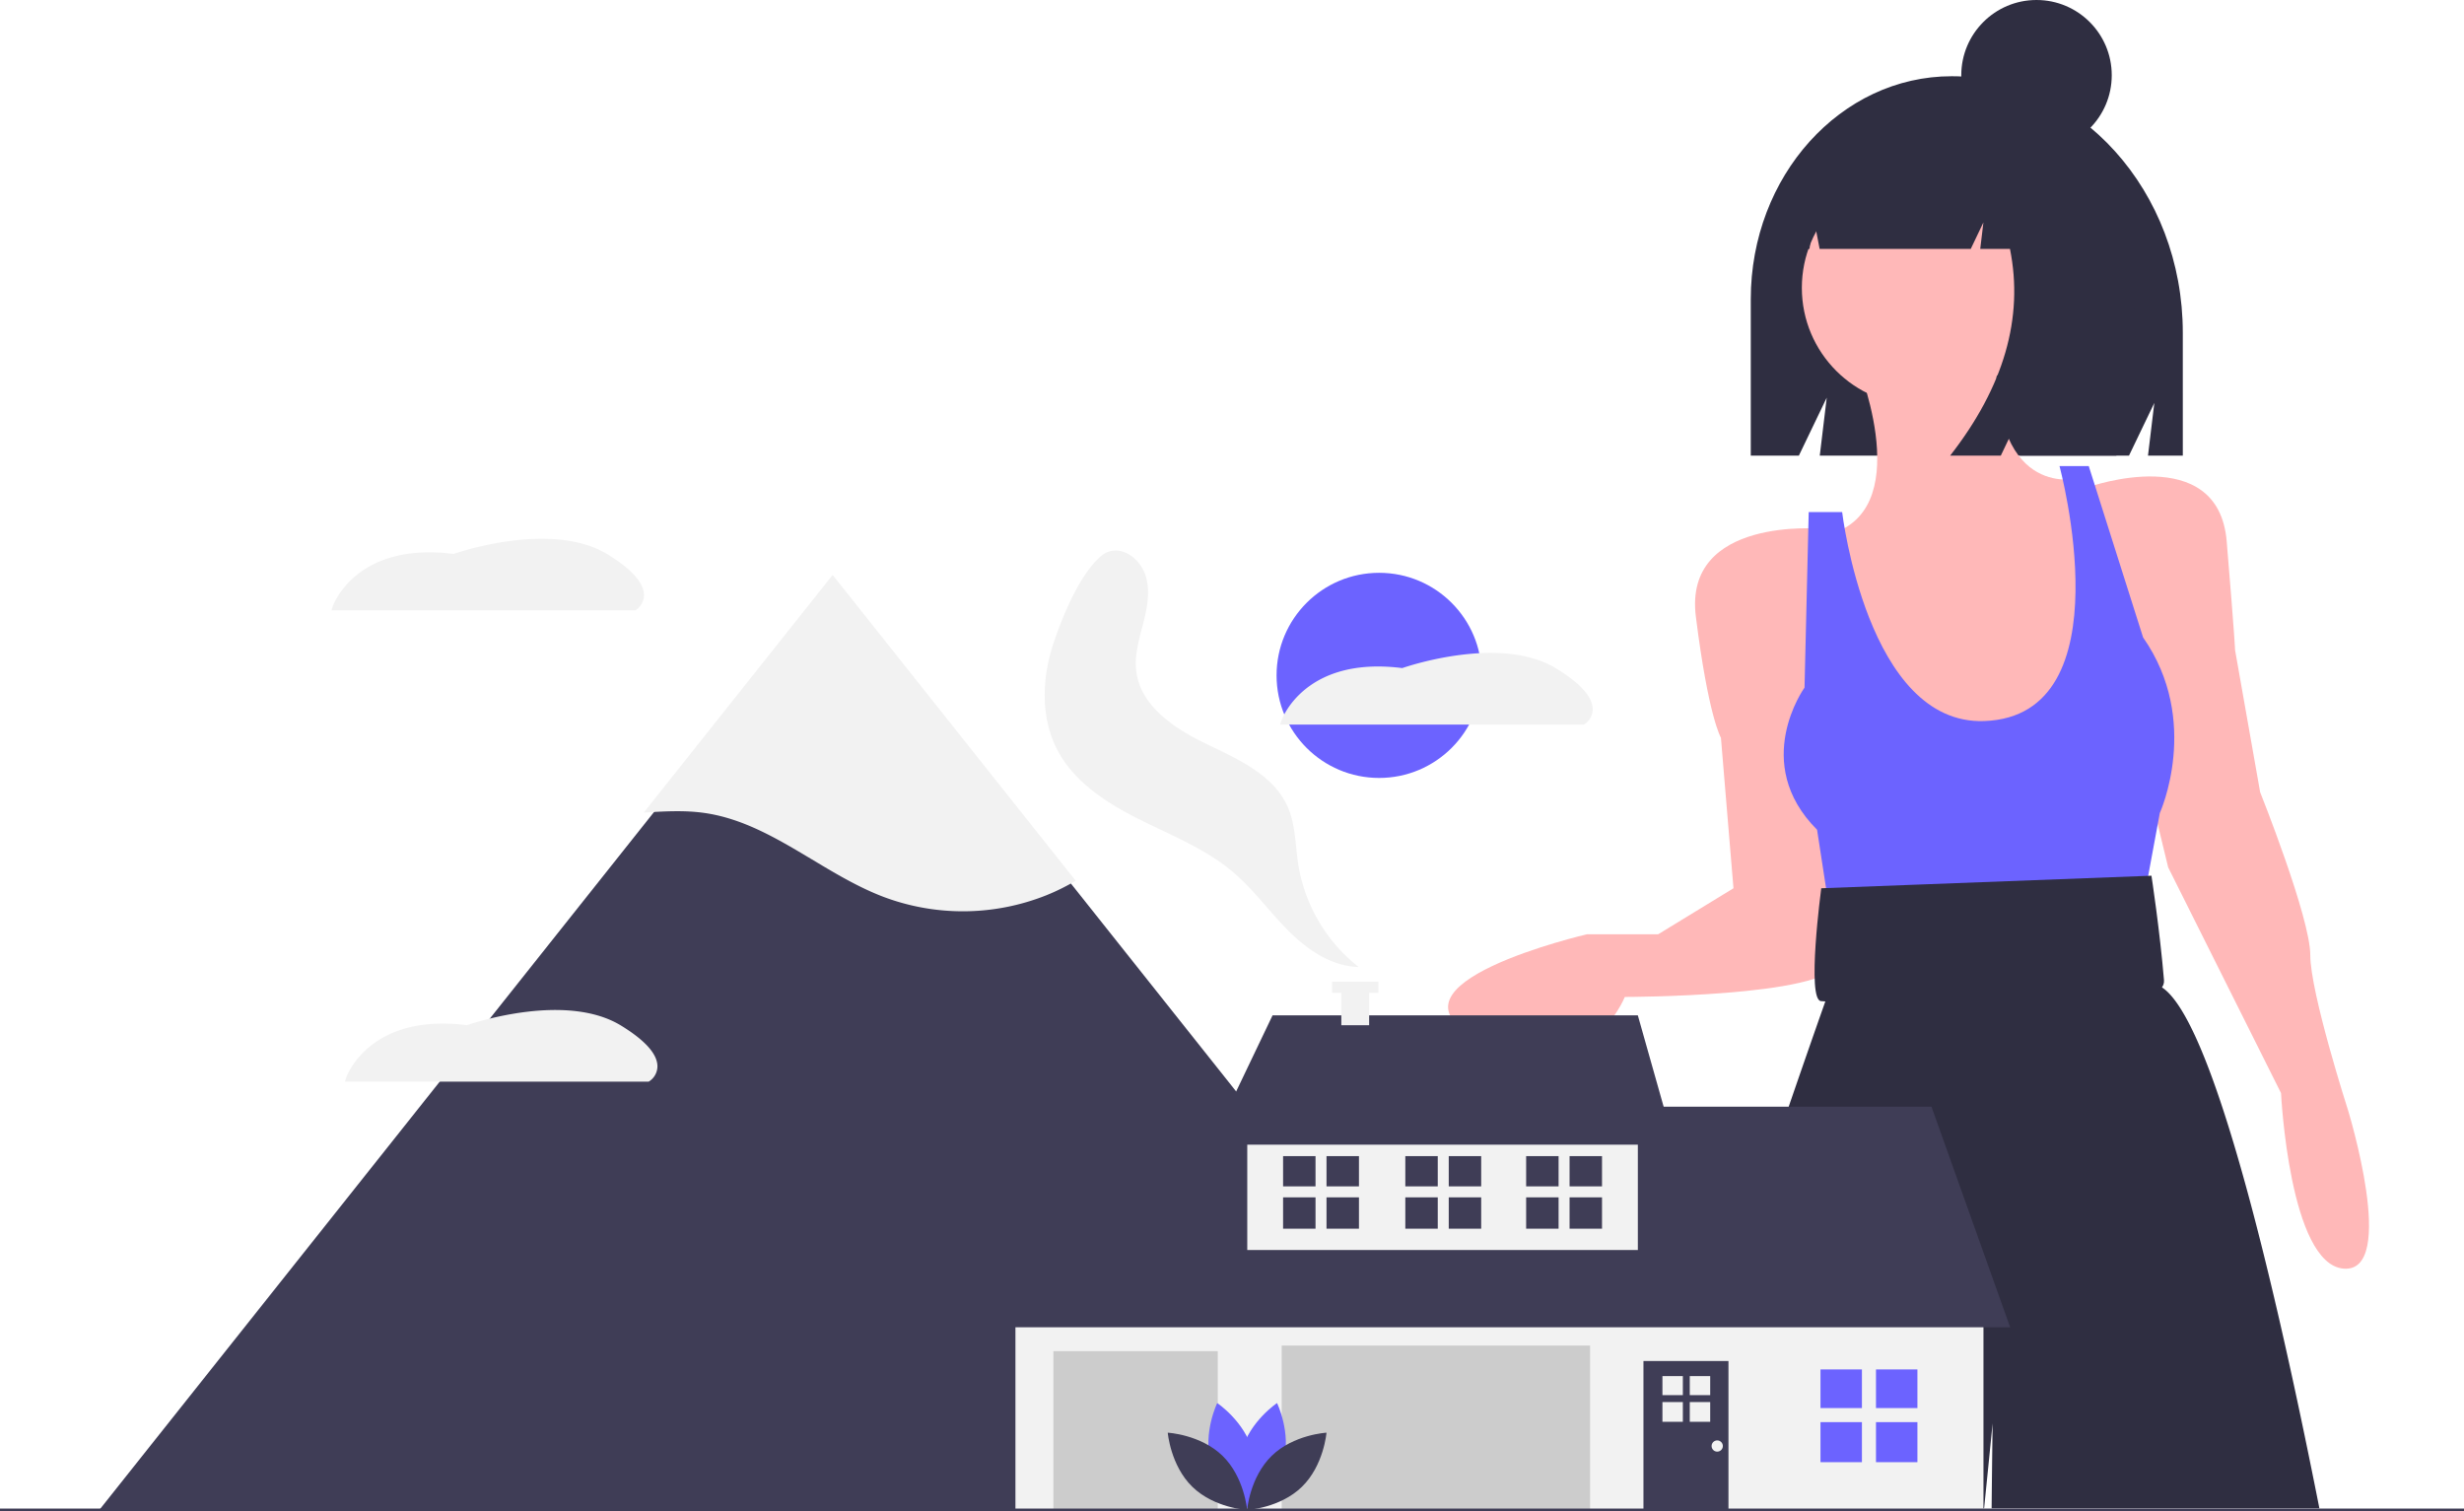 <svg xmlns="http://www.w3.org/2000/svg" data-name="Layer 1" width="1157.574" height="710" viewBox="0 0 1157.574 710" xmlns:xlink="http://www.w3.org/1999/xlink"><title>build_your_ home</title><path d="M938.088,130.813h-0c-52.119,0-94.37,46.889-94.37,104.73v73.488H866.319l13.085-27.228-3.271,27.228h145.273l11.895-24.752-2.974,24.752h16.356V251.33C1046.684,184.77,998.064,130.813,938.088,130.813Z" transform="translate(-21.213 -95)" fill="#2f2e41"/><path d="M892.535,262.894s29.455,68.728-9.818,82.474l39.273,129.602,66.765-3.927,17.673-43.201-3.927-64.801-5.891-43.201s-41.237,9.818-37.31-62.837Z" transform="translate(-21.213 -95)" fill="#ffb8b8"/><path d="M876.826,343.404s-64.801-5.891-58.91,41.237,11.782,56.946,11.782,56.946l5.891,70.692-35.346,21.6H766.861s-102.111,23.564-51.055,49.092,68.728-19.637,68.728-19.637,94.256,0,100.147-15.709S876.826,343.404,876.826,343.404Z" transform="translate(-21.213 -95)" fill="#ffb8b8"/><path d="M1002.501,323.767s60.874-21.6,64.801,25.528,3.927,51.055,3.927,51.055l11.782,66.765s23.564,58.91,23.564,76.583,17.673,72.656,17.673,72.656,23.564,76.583-1.964,74.619-29.455-82.474-29.455-82.474l-53.019-106.038-15.709-64.801Z" transform="translate(-21.213 -95)" fill="#ffb8b8"/><path d="M886.644,335.55H870.935l-1.964,82.474s-25.528,35.346,5.891,66.765l7.855,51.055,143.348-5.891,9.818-53.019s19.637-43.201-7.855-82.474l-25.528-80.51H988.755s31.836,117.384-35.346,119.784C898.426,435.697,886.644,335.55,886.644,335.55Z" transform="translate(-21.213 -95)" fill="#6c63ff"/><path d="M956.863,803.603c.25-24.973.47-39.97.47-39.97s-1.482,14.996-3.997,39.97H799.113c40.752-128.404,78.124-233.933,79.637-238.17a.652.652,0,0,1,.042-.136l4.759-15.852v-.01l2.014-6.721v-.031l2.129-7.044,2.88-9.612,127.632-3.924,3.569,8.025,12.148,27.311a10.283,10.283,0,0,1,2.964,1.398c21.843,14.308,49.112,119.127,73.97,244.766Z" transform="translate(-21.213 -95)" fill="#2f2e41"/><path d="M1031.956,506.389l-155.13,5.891s-7.08,53.019,0,53.019c1.964,0,162.985,13.746,161.021-9.818S1031.956,506.389,1031.956,506.389Z" transform="translate(-21.213 -95)" fill="#2f2e41"/><circle cx="901.672" cy="135.21" r="55.175" fill="#ffb8b8"/><path d="M964.916,159.662c-9.475-12.2-23.45-19.928-39.051-19.928h-1.853c-35.723,0-64.681,32.325-64.681,72.2v0h11.97l1.933-14.714,2.834,14.714h70.992L953.007,199.486l-1.487,12.448h13.966q9.776,48.548-28.092,97.096h23.791L973.081,284.134l-2.974,24.896H1015.458l8.922-57.262C1024.38,208.884,999.463,172.52,964.916,159.662Z" transform="translate(-21.213 -95)" fill="#2f2e41"/><circle cx="956.742" cy="35.346" r="35.346" fill="#2f2e41"/><circle cx="647.905" cy="317.274" r="48.183" fill="#6c63ff"/><path d="M323.746,374.597a8.465,8.465,0,0,1-3.789,6.957l-.317.198H176.906l.574-1.749c.099-.31,10.548-30.633,56.804-24.778,4.363-1.492,46.936-15.392,72.42.224C318.01,362.379,323.746,368.821,323.746,374.597Z" transform="translate(-21.213 -95)" fill="#f2f2f2"/><path d="M551.676,621.283c14.366.308,25.795,10.719,25.795,10.719s-11.864,9.911-26.231,9.603-25.795-10.719-25.795-10.719S537.31,620.975,551.676,621.283Z" transform="translate(-21.213 -95)" fill="#6c63ff"/><path d="M479.449,572.243c12.979,6.166,27.863,1.985,27.863,1.985s-6.161-14.179-19.14-20.345-27.863-1.985-27.863-1.985S466.47,566.077,479.449,572.243Z" transform="translate(-21.213 -95)" fill="#6c63ff"/><path d="M480.769,566.116c14.31-1.308,26.836,7.753,26.836,7.753s-10.676,11.182-24.986,12.489-26.836-7.753-26.836-7.753S466.459,567.423,480.769,566.116Z" transform="translate(-21.213 -95)" fill="#3f3d56"/><path d="M533.225,568.593c-1.372,14.304,7.634,26.87,7.634,26.87s11.229-10.626,12.601-24.93-7.634-26.87-7.634-26.87S534.597,554.289,533.225,568.593Z" transform="translate(-21.213 -95)" fill="#3f3d56"/><path d="M600.619,656.32c-7.506,12.254-4.923,27.496-4.923,27.496s14.752-4.625,22.257-16.879,4.923-27.496,4.923-27.496S608.124,644.066,600.619,656.32Z" transform="translate(-21.213 -95)" fill="#3f3d56"/><path d="M578.844,789.549l1.094-.739a34.269,34.269,0,0,1-6.048-19.004c.031-9.939,4.912-19.131,9.634-28.021.876-1.65,1.75-3.295,2.59-4.939a107.809,107.809,0,0,0,8.385-21.051c7.323-27.214.113-59.321-19.286-85.887-15.389-21.074-38.33-39.503-70.132-56.339l-.618,1.167c31.621,16.74,54.415,35.041,69.684,55.95,19.166,26.246,26.297,57.934,19.077,84.765a106.528,106.528,0,0,1-8.285,20.793c-.838,1.638-1.708,3.276-2.581,4.92-4.796,9.032-9.756,18.371-9.788,28.637A35.601,35.601,0,0,0,578.844,789.549Z" transform="translate(-21.213 -95)" fill="#3f3d56"/><circle cx="421.179" cy="467.763" r="12.541" fill="#3f3d56"/><polygon points="737.032 709.366 46.624 709.366 58.274 694.707 229.206 479.657 237.074 469.756 307.699 380.901 391.828 275.056 500.096 411.27 737.032 709.366" fill="#3f3d56"/><path d="M526.569,508.747a101.315,101.315,0,0,1-13.888,6.864,105.924,105.924,0,0,1-76.297.752c-29.14-11.062-53.359-35.044-84.212-39.457-9.44-1.351-18.977-.759-28.521-.188l88.73-111.633Z" transform="translate(-21.213 -95)" fill="#f2f2f2"/><path d="M559.385,365.387c2.35,7.271.79,15.18-1.125,22.578s-4.194,14.965-3.215,22.543c2.115,16.377,18.151,26.88,33.035,34.029s31.631,14.568,38.191,29.722c3.628,8.382,3.457,17.837,4.869,26.861a76.708,76.708,0,0,0,28.374,48.155c-12.638-.3-23.959-7.984-32.906-16.916s-16.368-19.382-25.995-27.576c-12.975-11.044-29.18-17.366-44.411-25.002s-30.408-17.451-38.292-32.556c-8.06-15.441-7.168-34.322-1.525-50.8,4.191-12.238,11.898-31.229,21.821-39.965C546.016,349.584,556.43,356.245,559.385,365.387Z" transform="translate(-21.213 -95)" fill="#f2f2f2"/><rect x="477.049" y="612.963" width="454.772" height="96.367" fill="#f2f2f2"/><polygon points="462.528 623.524 512.032 519.896 907.399 519.896 944.362 623.524 462.528 623.524" fill="#3f3d56"/><rect x="585.957" y="526.497" width="183.493" height="60.724" fill="#f2f2f2"/><polygon points="597.837 476.993 568.795 537.718 786.611 537.718 769.449 476.993 597.837 476.993" fill="#3f3d56"/><rect x="602.128" y="632.104" width="144.88" height="77.225" fill="#ccc"/><rect x="494.87" y="634.744" width="77.225" height="74.585" fill="#ccc"/><rect x="772.09" y="639.365" width="39.933" height="69.965" fill="#3f3d56"/><rect x="855.255" y="643.325" width="19.471" height="18.151" fill="#6c63ff"/><rect x="881.327" y="643.325" width="19.471" height="18.151" fill="#6c63ff"/><rect x="855.255" y="668.077" width="19.471" height="18.811" fill="#6c63ff"/><rect x="881.327" y="668.077" width="19.471" height="18.811" fill="#6c63ff"/><rect x="602.788" y="543.113" width="15.238" height="14.205" fill="#3f3d56"/><rect x="623.192" y="543.113" width="15.238" height="14.205" fill="#3f3d56"/><rect x="602.788" y="562.484" width="15.238" height="14.722" fill="#3f3d56"/><rect x="623.192" y="562.484" width="15.238" height="14.722" fill="#3f3d56"/><rect x="716.976" y="543.113" width="15.238" height="14.205" fill="#3f3d56"/><rect x="737.38" y="543.113" width="15.238" height="14.205" fill="#3f3d56"/><rect x="716.976" y="562.484" width="15.238" height="14.722" fill="#3f3d56"/><rect x="737.38" y="562.484" width="15.238" height="14.722" fill="#3f3d56"/><rect x="660.212" y="543.113" width="15.238" height="14.205" fill="#3f3d56"/><rect x="680.616" y="543.113" width="15.238" height="14.205" fill="#3f3d56"/><rect x="660.212" y="562.484" width="15.238" height="14.722" fill="#3f3d56"/><rect x="680.616" y="562.484" width="15.238" height="14.722" fill="#3f3d56"/><rect x="781" y="646.453" width="9.595" height="8.944" fill="#f2f2f2"/><rect x="793.847" y="646.453" width="9.595" height="8.944" fill="#f2f2f2"/><rect x="781" y="658.65" width="9.595" height="9.269" fill="#f2f2f2"/><rect x="793.847" y="658.65" width="9.595" height="9.269" fill="#f2f2f2"/><circle cx="806.742" cy="679.298" r="2.64" fill="#f2f2f2"/><polygon points="647.575 461.163 625.793 461.163 625.793 466.397 630.15 466.397 630.15 481.624 643.219 481.624 643.219 466.397 647.575 466.397 647.575 461.163" fill="#f2f2f2"/><path d="M624.175,781.881c-3.752,13.871-16.605,22.462-16.605,22.462s-6.769-13.899-3.017-27.77,16.605-22.462,16.605-22.462S627.927,768.009,624.175,781.881Z" transform="translate(-21.213 -95)" fill="#6c63ff"/><path d="M590.039,781.881c3.752,13.871,16.605,22.462,16.605,22.462s6.769-13.899,3.017-27.77-16.605-22.462-16.605-22.462S586.286,768.009,590.039,781.881Z" transform="translate(-21.213 -95)" fill="#6c63ff"/><path d="M595.552,778.9c10.297,10.023,11.554,25.432,11.554,25.432s-15.437-.843-25.733-10.866-11.554-25.432-11.554-25.432S585.256,768.876,595.552,778.9Z" transform="translate(-21.213 -95)" fill="#3f3d56"/><path d="M618.661,778.9c-10.297,10.023-11.554,25.432-11.554,25.432s15.437-.843,25.733-10.866,11.554-25.432,11.554-25.432S628.958,768.876,618.661,778.9Z" transform="translate(-21.213 -95)" fill="#3f3d56"/><rect y="708.68" width="1157.574" height="1.32" fill="#3f3d56"/><path d="M769.445,428.221a8.465,8.465,0,0,1-3.789,6.957l-.317.198H622.604l.574-1.749c.099-.31,10.548-30.633,56.804-24.778,4.363-1.492,46.936-15.392,72.42.224C763.709,416.003,769.445,422.445,769.445,428.221Z" transform="translate(-21.213 -95)" fill="#f2f2f2"/><path d="M330.071,595.966a8.465,8.465,0,0,1-3.789,6.957l-.317.198H183.23l.574-1.749c.099-.31,10.548-30.633,56.804-24.778,4.363-1.492,46.936-15.392,72.42.224C324.335,583.749,330.071,590.191,330.071,595.966Z" transform="translate(-21.213 -95)" fill="#f2f2f2"/></svg>